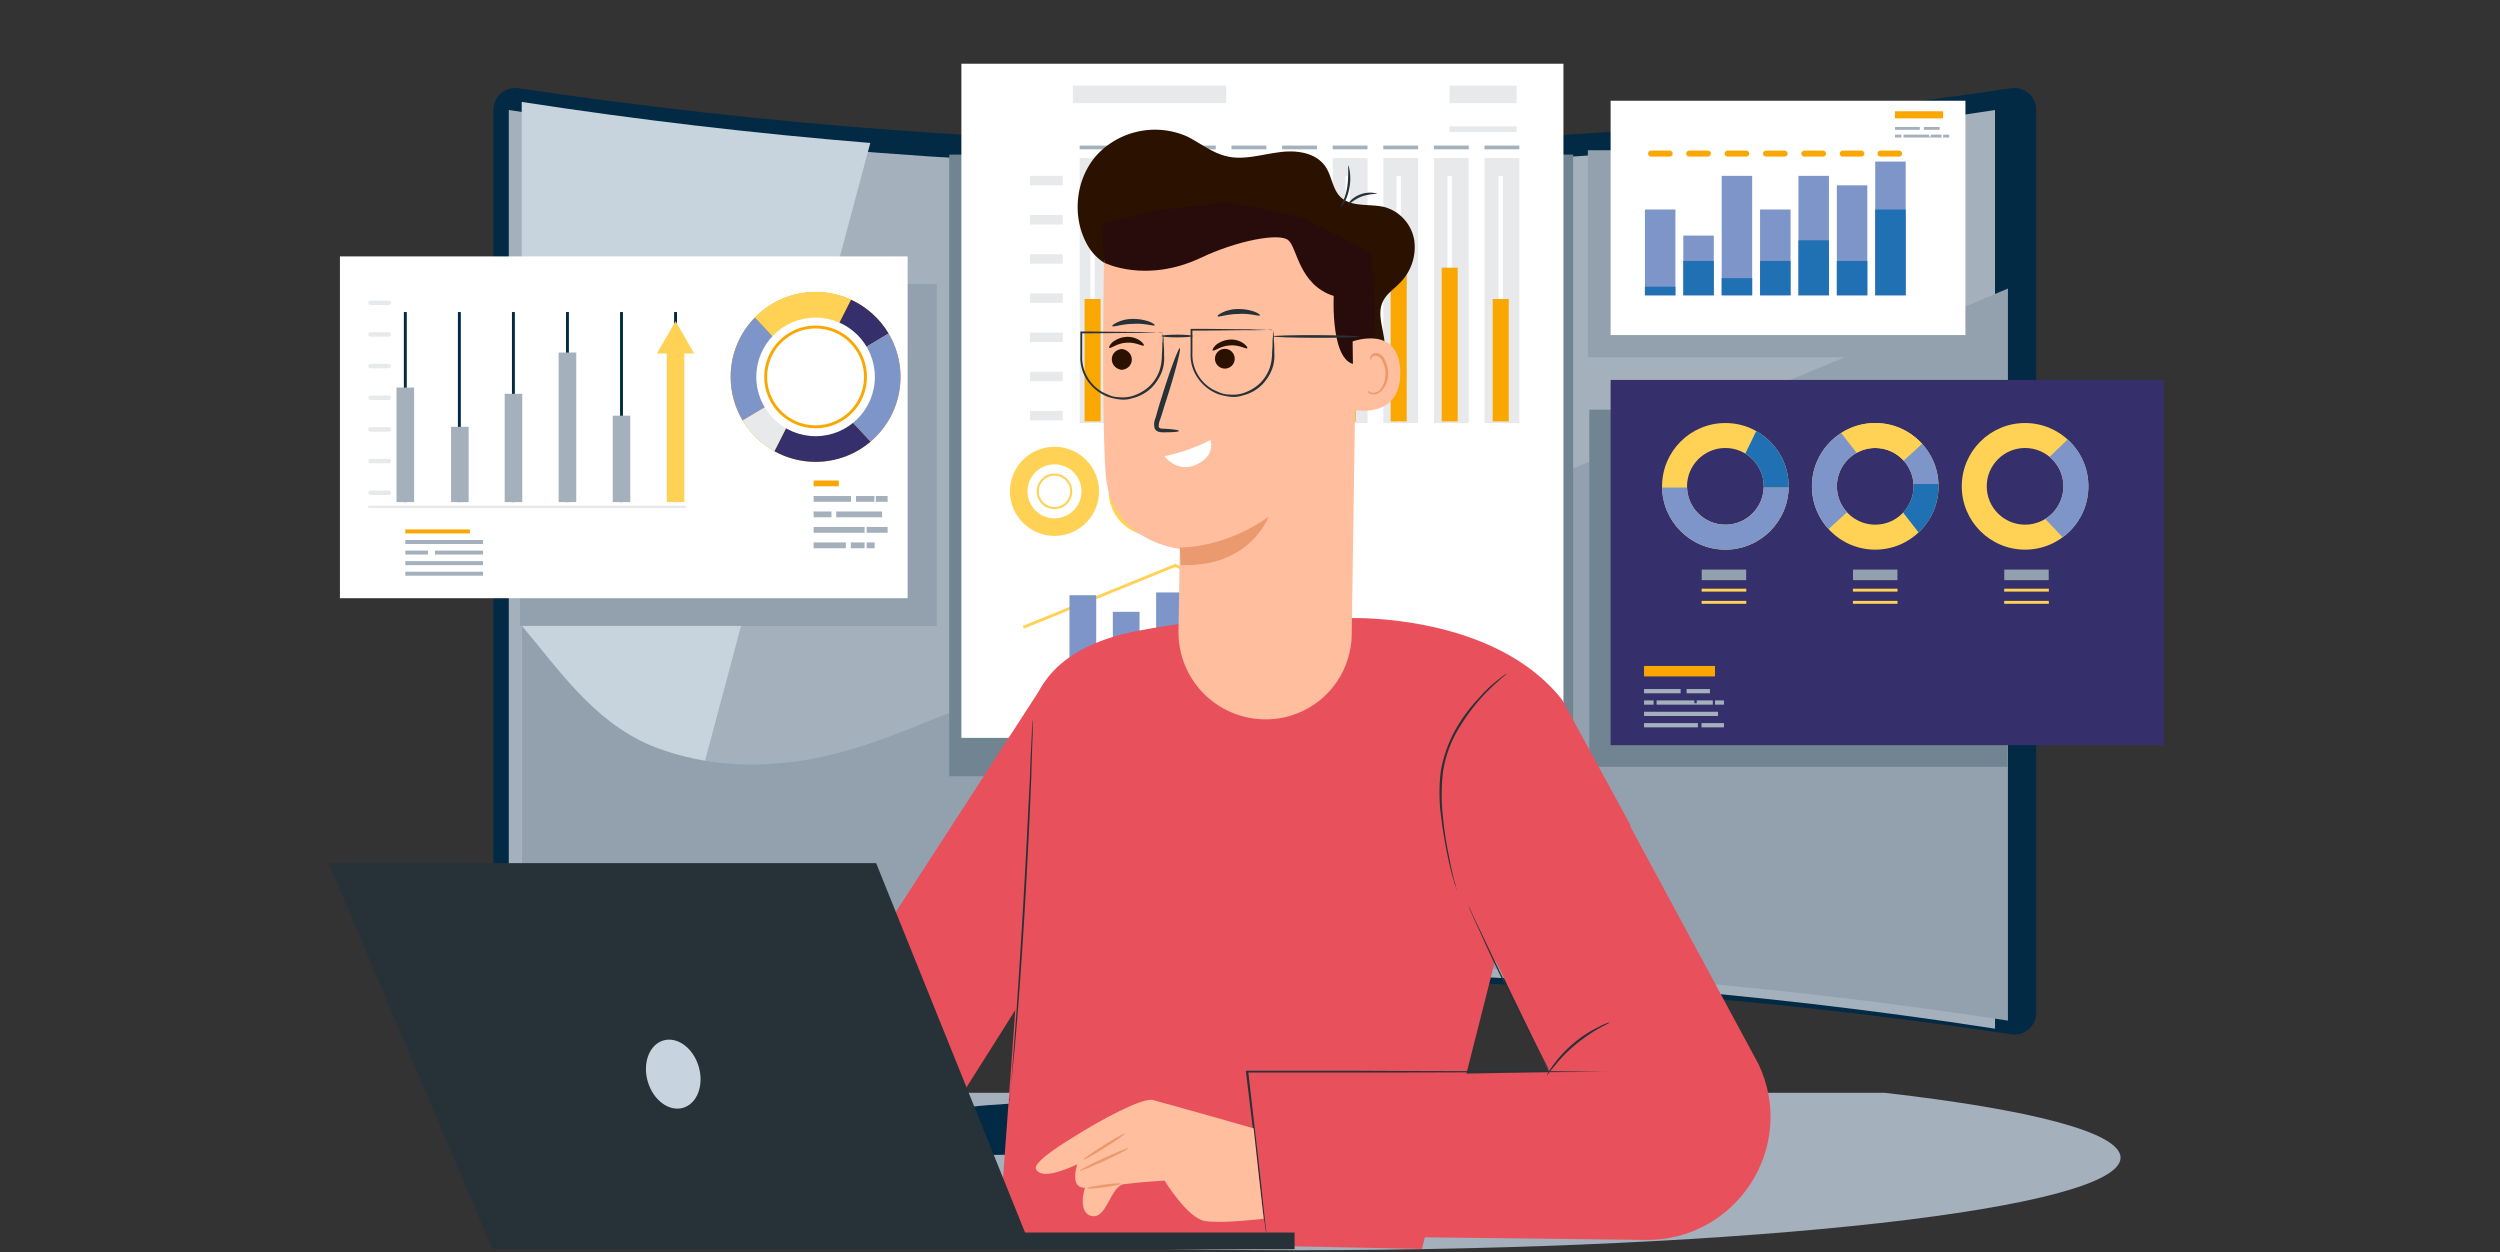 <?xml version="1.0" encoding="UTF-8" standalone="no"?>
<svg
   width="768.381"
   height="384.939"
   viewBox="0 0 768.381 384.939"
   version="1.1"
   id="svg1"
   sodipodi:docname="illustration_1 - Copy (2)_b.svg"
   inkscape:version="1.4 (86a8ad7, 2024-10-11)"
   xmlns:inkscape="http://www.inkscape.org/namespaces/inkscape"
   xmlns:sodipodi="http://sodipodi.sourceforge.net/DTD/sodipodi-0.dtd"
   xmlns="http://www.w3.org/2000/svg"
   xmlns:svg="http://www.w3.org/2000/svg">
  <rect x="0" y="0" width="768.381" height="384.939" fill="#333333" stroke="none"/>
  <defs
     id="defs1" />
  <sodipodi:namedview
     id="namedview1"
     pagecolor="#ffffff"
     bordercolor="#000000"
     borderopacity="0.25"
     inkscape:showpageshadow="2"
     inkscape:pageopacity="0.0"
     inkscape:pagecheckerboard="0"
     inkscape:deskcolor="#d1d1d1"
     inkscape:zoom="1"
     inkscape:cx="372.5"
     inkscape:cy="191.5"
     inkscape:window-width="1920"
     inkscape:window-height="1017"
     inkscape:window-x="-8"
     inkscape:window-y="-8"
     inkscape:window-maximized="1"
     inkscape:current-layer="svg1"
     showguides="true">
    <sodipodi:guide
       position="-82,383.939"
       orientation="0,-1"
       id="guide1"
       inkscape:locked="false" />
    <sodipodi:guide
       position="792,0.939"
       orientation="0,-1"
       id="guide2"
       inkscape:locked="false" />
    <sodipodi:guide
       position="-1,235.939"
       orientation="1,0"
       id="guide3"
       inkscape:locked="false" />
    <sodipodi:guide
       position="770,203.939"
       orientation="1,0"
       id="guide4"
       inkscape:locked="false" />
  </sodipodi:namedview>
  <g
     id="g4"
     transform="matrix(0.896,0,0,0.896,48.75,-30)">
    <g
       id="g3">
      <path
         style="fill:#a4b0bc"
         d="M 591.993,408.333 H 189.62 c -50.095,5.729 -81.013,13.586 -81.013,22.257 0,17.531 126.345,31.743 282.199,31.743 155.854,0 282.199,-14.212 282.199,-31.743 10e-4,-8.671 -30.917,-16.528 -81.012,-22.257 z"
         id="path2" />
    </g>
  </g>
  <g
     id="g6"
     transform="matrix(0.896,0,0,0.896,48.75,-30)"
     style="display:none">
    <g
       id="g5">
      <path
         style="fill:#c7d3dd"
         d="m 680.523,409 c 2.399,-7.643 -0.027,-17.133 -4.004,-24.563 -5.248,-9.805 -12.807,-18.904 -14.062,-29.98 -2.385,-21.043 18.744,-38.84 17.868,-60.001 -1.045,-25.228 -32.318,-41.464 -32.432,-66.713 -0.107,-23.647 27.686,-41.89 23.813,-65.21 -3.469,-20.894 -28.711,-28.488 -44.01,-42.965 C 612.665,105.345 609.949,80.792 594.079,67.465 581.515,56.915 567.567,49.254 550.788,48.823 539.759,48.539 530.544,51.928 520.105,54.58 493.216,61.411 465.711,42.689 440.06,37.361 420.102,33.215 398.622,33.52 378.751,38.132 364.389,41.465 350.528,46.578 336.284,50.34 321.802,54.162 310.097,54.187 295.5,51 261.401,43.555 209,65 185,85.5 c -26.607,22.727 -27.796,52.055 -40.359,84.959 -12.159,31.844 -15.274,66.835 -29.23,97.917 -7.695,17.136 -18.543,32.736 -25.509,50.188 C 78.473,347.2 78.343,380.252 89.478,409 Z"
         id="path4" />
    </g>
  </g>
  <g
     id="g403"
     transform="matrix(0.896,0,0,0.896,48.75,-30)">
    <g
       id="g31">
      <g
         id="g8">
        <g
           id="g7">
          <path
             style="fill:#022a44"
             d="m 523.776,439.509 c 3.102,0.002 5.313,-3.13 4.145,-6.004 -3.371,-8.294 -12.893,-13.983 -21.948,-16.7 -15.941,-4.783 -32.86,-4.701 -49.486,-5.447 -16.626,-0.747 -33.75,-2.518 -48.355,-10.498 -4.75,-2.595 -9.172,-6.003 -12.937,-9.983 V 290.829 H 370.95 v 100.048 c -3.765,3.98 -8.187,7.388 -12.937,9.983 -14.605,7.98 -31.729,9.751 -48.355,10.498 -16.626,0.746 -33.545,0.665 -49.486,5.447 -9.055,2.717 -18.577,8.406 -21.948,16.7 -1.168,2.874 1.043,6.006 4.145,6.004 2.193,-0.002 4.386,-0.003 6.579,-0.005 l -0.351,-0.059 c 0.272,-2.692 2.407,-4.906 4.863,-6.044 2.455,-1.137 5.213,-2.993 7.909,-3.231 13.258,-1.172 230.15,-1.172 243.408,0 2.696,0.238 5.453,2.094 7.909,3.231 2.455,1.137 4.591,3.351 4.863,6.044 l -0.351,0.059 z"
             id="path6" />
        </g>
      </g>
      <g
         id="g10">
        <g
           id="g9">
          <path
             style="fill:#352f6c"
             d="m 384.007,400.352 h -0.14 c -3.827,0 -6.93,-3.103 -6.93,-6.93 v -29.14 c 0,-3.827 3.103,-6.93 6.93,-6.93 h 0.14 c 3.827,0 6.93,3.103 6.93,6.93 v 29.14 c 10e-4,3.827 -3.102,6.93 -6.93,6.93 z"
             id="path8" />
        </g>
      </g>
      <g
         id="g13">
        <g
           id="g12">
          <g
             id="g11">
            <path
               style="fill:#022a44"
               d="m 635.484,388.275 c -170.149,-25.397 -341.897,-25.395 -512.046,0 -4.528,0.676 -8.6,-2.815 -8.6,-7.393 V 71.142 c 0,-4.578 4.073,-8.069 8.6,-7.393 170.148,25.396 341.897,25.397 512.046,0 4.528,-0.676 8.6,2.815 8.6,7.393 v 309.74 c 0.001,4.578 -4.072,8.068 -8.6,7.393 z"
               id="path10" />
          </g>
        </g>
      </g>
      <g
         id="g16">
        <g
           id="g15">
          <g
             id="g14">
            <path
               style="fill:#a4b0bc"
               d="m 629.938,386.352 c -169.372,-26.142 -340.447,-26.139 -509.819,0 0,-105.043 0,-210.085 0,-315.128 169.372,26.141 340.447,26.142 509.819,0 0,105.042 0,210.085 0,315.128 z"
               id="path13" />
          </g>
        </g>
      </g>
      <g
         id="g18">
        <g
           id="g17">
          <rect
             x="490.271"
             y="85.019"
             style="fill:#92a1ad"
             width="120.5"
             height="71"
             id="rect16" />
        </g>
      </g>
      <g
         id="g21">
        <g
           id="g20">
          <g
             id="g19">
            <path
               style="fill:#c7d3dd"
               d="m 124.552,68.448 c 0,105.043 0,210.085 0,315.128 13.509,-2.085 27.03,-3.985 40.56,-5.737 L 244.127,82.521 C 204.204,79.266 164.331,74.587 124.552,68.448 Z"
               id="path18" />
          </g>
        </g>
      </g>
      <g
         id="g24">
        <g
           id="g23">
          <g
             id="g22">
            <path
               style="fill:#92a1ad"
               d="m 210.32,295.483 c -13.961,1.074 -28.996,-1.074 -41.883,-6.444 -19.484,-8.471 -30.951,-25.629 -43.886,-40.932 0,45.156 0,90.312 0,135.469 169.372,-26.139 340.447,-26.142 509.819,0 0,-83.709 0,-167.419 0,-251.128 -122.545,52.321 -244.535,99.822 -369.281,148 -18.256,7.517 -35.438,13.961 -54.769,15.035 z"
               id="path21" />
          </g>
        </g>
      </g>
      <g
         id="g26">
        <g
           id="g25">
          <rect
             x="271.206"
             y="86.519"
             style="fill:#708491"
             width="214.023"
             height="213.24"
             id="rect24" />
        </g>
      </g>
      <g
         id="g28">
        <g
           id="g27">
          <rect
             x="123.983"
             y="130.937"
             style="fill:#92a1ad"
             width="142.949"
             height="117.246"
             id="rect26" />
        </g>
      </g>
      <g
         id="g30">
        <g
           id="g29">
          <rect
             x="490.771"
             y="174.018"
             style="fill:#708491"
             width="143.5"
             height="122.5"
             id="rect28" />
        </g>
      </g>
    </g>
    <g
       id="g402">
      <g
         id="g99">
        <g
           id="g33">
          <g
             id="g32">
            <rect
               x="498.079"
               y="163.808"
               style="fill:#352f6c"
               width="189.725"
               height="125.29"
               id="rect31" />
          </g>
        </g>
        <g
           id="g98">
          <g
             id="g56">
            <g
               id="g40">
              <g
                 id="g35">
                <g
                   id="g34">
                  <path
                     style="fill:#ffd255"
                     d="m 537.441,178.593 c -11.994,0 -21.717,9.723 -21.717,21.717 0,11.994 9.723,21.717 21.717,21.717 11.994,0 21.717,-9.723 21.717,-21.717 0,-11.994 -9.723,-21.717 -21.717,-21.717 z m 0,34.866 c -7.262,0 -13.15,-5.887 -13.15,-13.15 0,-7.262 5.887,-13.15 13.15,-13.15 7.262,0 13.15,5.887 13.15,13.15 0,7.263 -5.888,13.15 -13.15,13.15 z"
                     id="path33" />
                </g>
              </g>
              <g
                 id="g37">
                <g
                   id="g36">
                  <path
                     style="fill:#7d95c9"
                     d="m 537.441,213.459 c -7.129,0 -12.928,-5.674 -13.14,-12.751 h -8.567 c 0.213,11.809 9.846,21.318 21.707,21.318 11.86,0 21.493,-9.509 21.707,-21.318 h -8.567 c -0.211,7.077 -6.011,12.751 -13.14,12.751 z"
                     id="path35" />
                </g>
              </g>
              <g
                 id="g39">
                <g
                   id="g38">
                  <path
                     style="fill:#2070b4"
                     d="m 548.031,181.35 -3.749,7.727 c 3.783,2.309 6.309,6.475 6.309,11.232 0,0.134 -0.006,0.266 -0.01,0.398 h 8.567 c 0.002,-0.133 0.01,-0.265 0.01,-0.398 0,-8.147 -4.49,-15.243 -11.127,-18.959 z"
                     id="path37" />
                </g>
              </g>
            </g>
            <g
               id="g51">
              <g
                 id="g42">
                <g
                   id="g41">
                  <path
                     style="fill:#ffd255"
                     d="m 588.844,178.593 c -11.994,0 -21.717,9.723 -21.717,21.717 0,11.994 9.723,21.717 21.717,21.717 11.994,0 21.717,-9.723 21.717,-21.717 0,-11.994 -9.723,-21.717 -21.717,-21.717 z m 0,34.866 c -7.262,0 -13.15,-5.887 -13.15,-13.15 0,-7.262 5.887,-13.15 13.15,-13.15 7.262,0 13.15,5.887 13.15,13.15 0,7.263 -5.887,13.15 -13.15,13.15 z"
                     id="path40" />
                </g>
              </g>
              <g
                 id="g44">
                <g
                   id="g43">
                  <path
                     style="fill:#ffd255"
                     d="m 588.844,187.16 c 3.868,0 7.34,1.675 9.746,4.334 l 6.331,-5.772 c -3.971,-4.377 -9.7,-7.129 -16.076,-7.129 -4.304,0 -8.312,1.256 -11.685,3.416 l 5.304,6.815 c 1.89,-1.054 4.062,-1.664 6.38,-1.664 z"
                     id="path42" />
                </g>
              </g>
              <g
                 id="g46">
                <g
                   id="g45">
                  <path
                     style="fill:#7d95c9"
                     d="m 610.541,199.512 c -0.192,-5.303 -2.288,-10.118 -5.62,-13.791 l -6.331,5.772 c 1.944,2.149 3.193,4.939 3.378,8.019 z"
                     id="path44" />
                </g>
              </g>
              <g
                 id="g48">
                <g
                   id="g47">
                  <path
                     style="fill:#7d95c9"
                     d="m 582.463,188.823 -5.304,-6.815 c -5.819,3.725 -9.745,10.146 -10.011,17.504 -0.01,0.265 -0.02,0.53 -0.02,0.797 0,5.655 2.163,10.805 5.706,14.669 l 6.331,-5.772 c -2.153,-2.341 -3.469,-5.465 -3.469,-8.897 0,-0.268 0.01,-0.533 0.026,-0.797 0.275,-4.606 2.927,-8.564 6.741,-10.689 z"
                     id="path46" />
                </g>
              </g>
              <g
                 id="g50">
                <g
                   id="g49">
                  <path
                     style="fill:#2070b4"
                     d="m 610.561,200.309 c 0,-0.267 -0.011,-0.532 -0.02,-0.797 h -8.573 c 0.016,0.264 0.026,0.529 0.026,0.797 0,3.488 -1.361,6.657 -3.578,9.011 l 5.299,6.808 c 4.212,-3.961 6.846,-9.58 6.846,-15.819 z"
                     id="path48" />
                </g>
              </g>
            </g>
            <g
               id="g53">
              <g
                 id="g52">
                <path
                   style="fill:#ffd255"
                   d="m 640.247,178.593 c -11.994,0 -21.717,9.723 -21.717,21.717 0,11.994 9.723,21.717 21.717,21.717 11.994,0 21.717,-9.723 21.717,-21.717 0,-11.994 -9.723,-21.717 -21.717,-21.717 z m 0,34.866 c -7.262,0 -13.15,-5.887 -13.15,-13.15 0,-7.262 5.887,-13.15 13.15,-13.15 7.262,0 13.15,5.887 13.15,13.15 0,7.263 -5.887,13.15 -13.15,13.15 z"
                   id="path51" />
              </g>
            </g>
            <g
               id="g55">
              <g
                 id="g54">
                <path
                   style="fill:#7d95c9"
                   d="m 653.397,200.309 c 0,4.726 -2.495,8.869 -6.238,11.186 l 5.973,6.294 c 5.357,-3.955 8.833,-10.311 8.833,-17.48 0,-6.379 -2.751,-12.116 -7.131,-16.089 l -6.183,5.976 c 2.899,2.412 4.746,6.047 4.746,10.113 z"
                   id="path53" />
              </g>
            </g>
          </g>
          <g
             id="g75">
            <g
               id="g58">
              <g
                 id="g57">
                <rect
                   x="509.545"
                   y="261.926"
                   style="fill:#faa701"
                   width="24.341"
                   height="3.586"
                   id="rect56" />
              </g>
            </g>
            <g
               id="g60">
              <g
                 id="g59">
                <rect
                   x="509.545"
                   y="269.847"
                   style="fill:#a4b0bc"
                   width="12.546"
                   height="1.46"
                   id="rect58" />
              </g>
            </g>
            <g
               id="g62">
              <g
                 id="g61">
                <rect
                   x="524.137"
                   y="269.847"
                   style="fill:#a4b0bc"
                   width="8.011"
                   height="1.46"
                   id="rect60" />
              </g>
            </g>
            <g
               id="g64">
              <g
                 id="g63">
                <polygon
                   style="fill:#a4b0bc"
                   points="513.841,275.199 533.137,275.199 533.137,273.739 527.614,273.739 527.614,274.712 526.796,274.712 526.796,273.739 513.841,273.739 "
                   id="polygon62" />
              </g>
            </g>
            <g
               id="g66">
              <g
                 id="g65">
                <rect
                   x="509.545"
                   y="273.739"
                   style="fill:#a4b0bc"
                   width="3.273"
                   height="1.46"
                   id="rect64" />
              </g>
            </g>
            <g
               id="g68">
              <g
                 id="g67">
                <rect
                   x="533.887"
                   y="273.739"
                   style="fill:#a4b0bc"
                   width="3.068"
                   height="1.46"
                   id="rect66" />
              </g>
            </g>
            <g
               id="g70">
              <g
                 id="g69">
                <rect
                   x="509.545"
                   y="277.632"
                   style="fill:#a4b0bc"
                   width="25.368"
                   height="1.46"
                   id="rect68" />
              </g>
            </g>
            <g
               id="g72">
              <g
                 id="g71">
                <rect
                   x="509.545"
                   y="281.524"
                   style="fill:#a4b0bc"
                   width="18.478"
                   height="1.46"
                   id="rect70" />
              </g>
            </g>
            <g
               id="g74">
              <g
                 id="g73">
                <rect
                   x="529.25"
                   y="281.524"
                   style="fill:#a4b0bc"
                   width="7.705"
                   height="1.46"
                   id="rect72" />
              </g>
            </g>
          </g>
          <g
             id="g97">
            <g
               id="g82">
              <g
                 id="g77">
                <g
                   id="g76">
                  <rect
                     x="529.333"
                     y="228.866"
                     style="fill:#92a1ad"
                     width="15.244"
                     height="3.62"
                     id="rect75" />
                </g>
              </g>
              <g
                 id="g79">
                <g
                   id="g78">
                  <rect
                     x="529.3"
                     y="235.422"
                     style="fill:#ffd255"
                     width="15.31"
                     height="1"
                     id="rect77" />
                </g>
              </g>
              <g
                 id="g81">
                <g
                   id="g80">
                  <rect
                     x="529.3"
                     y="239.599"
                     style="fill:#ffd255"
                     width="15.31"
                     height="1"
                     id="rect79" />
                </g>
              </g>
            </g>
            <g
               id="g89">
              <g
                 id="g84">
                <g
                   id="g83">
                  <rect
                     x="581.222"
                     y="228.866"
                     style="fill:#92a1ad"
                     width="15.244"
                     height="3.62"
                     id="rect82" />
                </g>
              </g>
              <g
                 id="g86">
                <g
                   id="g85">
                  <rect
                     x="581.189"
                     y="235.422"
                     style="fill:#ffd255"
                     width="15.31"
                     height="1"
                     id="rect84" />
                </g>
              </g>
              <g
                 id="g88">
                <g
                   id="g87">
                  <rect
                     x="581.189"
                     y="239.599"
                     style="fill:#ffd255"
                     width="15.31"
                     height="1"
                     id="rect86" />
                </g>
              </g>
            </g>
            <g
               id="g96">
              <g
                 id="g91">
                <g
                   id="g90">
                  <rect
                     x="633.112"
                     y="228.866"
                     style="fill:#92a1ad"
                     width="15.244"
                     height="3.62"
                     id="rect89" />
                </g>
              </g>
              <g
                 id="g93">
                <g
                   id="g92">
                  <rect
                     x="633.078"
                     y="235.422"
                     style="fill:#ffd255"
                     width="15.311"
                     height="1"
                     id="rect91" />
                </g>
              </g>
              <g
                 id="g95">
                <g
                   id="g94">
                  <rect
                     x="633.078"
                     y="239.599"
                     style="fill:#ffd255"
                     width="15.311"
                     height="1"
                     id="rect93" />
                </g>
              </g>
            </g>
          </g>
        </g>
      </g>
      <g
         id="g233">
        <g
           id="g101">
          <g
             id="g100">
            <rect
               x="275.372"
               y="55.343"
               style="fill:#ffffff"
               width="206.523"
               height="231.249"
               id="rect99" />
          </g>
        </g>
        <g
           id="g232">
          <g
             id="g108">
            <g
               id="g103">
              <g
                 id="g102">
                <rect
                   x="313.62"
                   y="62.86"
                   style="fill:#e8e9eb"
                   width="52.597"
                   height="6.004"
                   id="rect101" />
              </g>
            </g>
            <g
               id="g105">
              <g
                 id="g104">
                <rect
                   x="442.795"
                   y="62.86"
                   style="fill:#e8e9eb"
                   width="23.066"
                   height="6.004"
                   id="rect103" />
              </g>
            </g>
            <g
               id="g107">
              <g
                 id="g106">
                <rect
                   x="442.795"
                   y="76.821"
                   style="fill:#e8e9eb"
                   width="23.066"
                   height="1.977"
                   id="rect105" />
              </g>
            </g>
          </g>
          <g
             id="g119">
            <g
               id="g113">
              <g
                 id="g110">
                <g
                   id="g109">
                  <path
                     style="fill:#ffd255"
                     d="m 307.315,186.74 c -8.443,0 -15.287,6.844 -15.287,15.287 0,8.443 6.844,15.287 15.287,15.287 8.443,0 15.287,-6.844 15.287,-15.287 0,-8.443 -6.844,-15.287 -15.287,-15.287 z m 0,24.543 c -5.112,0 -9.256,-4.144 -9.256,-9.256 0,-5.112 4.144,-9.256 9.256,-9.256 5.112,0 9.256,4.144 9.256,9.256 0,5.112 -4.144,9.256 -9.256,9.256 z"
                     id="path108" />
                </g>
              </g>
              <g
                 id="g112">
                <g
                   id="g111">
                  <path
                     style="fill:#ffd255"
                     d="m 307.315,195.922 c -3.372,0 -6.105,2.733 -6.105,6.105 0,3.372 2.733,6.105 6.105,6.105 3.372,0 6.105,-2.733 6.105,-6.105 0,-3.371 -2.734,-6.105 -6.105,-6.105 z m 0,11.484 c -2.971,0 -5.379,-2.408 -5.379,-5.38 0,-2.971 2.409,-5.379 5.379,-5.379 2.971,0 5.379,2.409 5.379,5.379 0,2.972 -2.408,5.38 -5.379,5.38 z"
                     id="path110" />
                </g>
              </g>
            </g>
            <g
               id="g118">
              <g
                 id="g115">
                <g
                   id="g114">
                  <path
                     style="fill:#ffd255"
                     d="m 341.207,186.74 c -8.443,0 -15.287,6.844 -15.287,15.287 0,8.443 6.844,15.287 15.287,15.287 8.443,0 15.287,-6.844 15.287,-15.287 0,-8.443 -6.845,-15.287 -15.287,-15.287 z m 0,24.543 c -5.112,0 -9.256,-4.144 -9.256,-9.256 0,-5.112 4.144,-9.256 9.256,-9.256 5.112,0 9.256,4.144 9.256,9.256 0,5.112 -4.144,9.256 -9.256,9.256 z"
                     id="path113" />
                </g>
              </g>
              <g
                 id="g117">
                <g
                   id="g116">
                  <path
                     style="fill:#ffd255"
                     d="m 341.207,195.922 c -3.372,0 -6.105,2.733 -6.105,6.105 0,3.372 2.733,6.105 6.105,6.105 3.372,0 6.105,-2.733 6.105,-6.105 -0.001,-3.371 -2.734,-6.105 -6.105,-6.105 z m 0,11.484 c -2.971,0 -5.379,-2.408 -5.379,-5.38 0,-2.971 2.409,-5.379 5.379,-5.379 2.971,0 5.379,2.409 5.379,5.379 0,2.972 -2.408,5.38 -5.379,5.38 z"
                     id="path115" />
                </g>
              </g>
            </g>
          </g>
          <g
             id="g135">
            <g
               id="g121">
              <g
                 id="g120">
                <polygon
                   style="fill:#ffd255"
                   points="383.48,217.632 393.679,202.988 394.499,203.56 383.756,218.986 374.36,213.08 360.436,233.162 348.708,227.98 296.82,249.11 296.443,248.184 348.724,226.894 360.085,231.914 374.083,211.725 "
                   id="polygon119" />
              </g>
            </g>
            <g
               id="g134">
              <g
                 id="g123">
                <g
                   id="g122">
                  <rect
                     x="312.45"
                     y="237.659"
                     style="fill:#7d95c9"
                     width="9.172"
                     height="36.688"
                     id="rect121" />
                </g>
              </g>
              <g
                 id="g125">
                <g
                   id="g124">
                  <rect
                     x="327.315"
                     y="243.352"
                     style="fill:#7d95c9"
                     width="9.172"
                     height="30.995"
                     id="rect123" />
                </g>
              </g>
              <g
                 id="g127">
                <g
                   id="g126">
                  <rect
                     x="342.18"
                     y="236.71"
                     style="fill:#7d95c9"
                     width="9.172"
                     height="37.637"
                     id="rect125" />
                </g>
              </g>
              <g
                 id="g129">
                <g
                   id="g128">
                  <rect
                     x="357.045"
                     y="247.147"
                     style="fill:#7d95c9"
                     width="9.172"
                     height="27.2"
                     id="rect127" />
                </g>
              </g>
              <g
                 id="g131">
                <g
                   id="g130">
                  <rect
                     x="371.91"
                     y="221.529"
                     style="fill:#7d95c9"
                     width="9.172"
                     height="52.818"
                     id="rect129" />
                </g>
              </g>
              <g
                 id="g133">
                <g
                   id="g132">
                  <rect
                     x="386.775"
                     y="216.468"
                     style="fill:#7d95c9"
                     width="9.172"
                     height="57.878"
                     id="rect131" />
                </g>
              </g>
            </g>
          </g>
          <g
             id="g231">
            <g
               id="g196">
              <g
                 id="g154">
                <g
                   id="g137">
                  <g
                     id="g136">
                    <rect
                       x="315.954"
                       y="87.721"
                       style="fill:#e8e9eb"
                       width="11.949"
                       height="90.872"
                       id="rect135" />
                  </g>
                </g>
                <g
                   id="g139">
                  <g
                     id="g138">
                    <rect
                       x="333.312"
                       y="87.721"
                       style="fill:#e8e9eb"
                       width="11.949"
                       height="90.872"
                       id="rect137" />
                  </g>
                </g>
                <g
                   id="g141">
                  <g
                     id="g140">
                    <rect
                       x="350.671"
                       y="87.721"
                       style="fill:#e8e9eb"
                       width="11.949"
                       height="90.872"
                       id="rect139" />
                  </g>
                </g>
                <g
                   id="g143">
                  <g
                     id="g142">
                    <rect
                       x="368.029"
                       y="87.721"
                       style="fill:#e8e9eb"
                       width="11.949"
                       height="90.872"
                       id="rect141" />
                  </g>
                </g>
                <g
                   id="g145">
                  <g
                     id="g144">
                    <rect
                       x="385.387"
                       y="87.721"
                       style="fill:#e8e9eb"
                       width="11.949"
                       height="90.872"
                       id="rect143" />
                  </g>
                </g>
                <g
                   id="g147">
                  <g
                     id="g146">
                    <rect
                       x="402.745"
                       y="87.721"
                       style="fill:#e8e9eb"
                       width="11.949"
                       height="90.872"
                       id="rect145" />
                  </g>
                </g>
                <g
                   id="g149">
                  <g
                     id="g148">
                    <rect
                       x="420.103"
                       y="87.721"
                       style="fill:#e8e9eb"
                       width="11.949"
                       height="90.872"
                       id="rect147" />
                  </g>
                </g>
                <g
                   id="g151">
                  <g
                     id="g150">
                    <rect
                       x="437.461"
                       y="87.721"
                       style="fill:#e8e9eb"
                       width="11.949"
                       height="90.872"
                       id="rect149" />
                  </g>
                </g>
                <g
                   id="g153">
                  <g
                     id="g152">
                    <rect
                       x="454.819"
                       y="87.721"
                       style="fill:#e8e9eb"
                       width="11.949"
                       height="90.872"
                       id="rect151" />
                  </g>
                </g>
              </g>
              <g
                 id="g195">
                <g
                   id="g156">
                  <g
                     id="g155">
                    <rect
                       x="319.635"
                       y="93.803"
                       style="fill:#ffffff"
                       width="1.5"
                       height="84.243"
                       id="rect154" />
                  </g>
                </g>
                <g
                   id="g158">
                  <g
                     id="g157">
                    <rect
                       x="337.134"
                       y="93.803"
                       style="fill:#ffffff"
                       width="1.5"
                       height="84.243"
                       id="rect156" />
                  </g>
                </g>
                <g
                   id="g160">
                  <g
                     id="g159">
                    <rect
                       x="354.632"
                       y="93.803"
                       style="fill:#ffffff"
                       width="1.5"
                       height="84.243"
                       id="rect158" />
                  </g>
                </g>
                <g
                   id="g162">
                  <g
                     id="g161">
                    <rect
                       x="372.131"
                       y="93.803"
                       style="fill:#ffffff"
                       width="1.5"
                       height="84.243"
                       id="rect160" />
                  </g>
                </g>
                <g
                   id="g164">
                  <g
                     id="g163">
                    <rect
                       x="389.63"
                       y="93.803"
                       style="fill:#ffffff"
                       width="1.5"
                       height="84.243"
                       id="rect162" />
                  </g>
                </g>
                <g
                   id="g166">
                  <g
                     id="g165">
                    <rect
                       x="407.128"
                       y="93.803"
                       style="fill:#ffffff"
                       width="1.5"
                       height="84.243"
                       id="rect164" />
                  </g>
                </g>
                <g
                   id="g168">
                  <g
                     id="g167">
                    <rect
                       x="424.627"
                       y="93.803"
                       style="fill:#ffffff"
                       width="1.5"
                       height="84.243"
                       id="rect166" />
                  </g>
                </g>
                <g
                   id="g170">
                  <g
                     id="g169">
                    <rect
                       x="442.125"
                       y="93.803"
                       style="fill:#ffffff"
                       width="1.5"
                       height="84.243"
                       id="rect168" />
                  </g>
                </g>
                <g
                   id="g172">
                  <g
                     id="g171">
                    <rect
                       x="459.624"
                       y="93.803"
                       style="fill:#ffffff"
                       width="1.5"
                       height="84.243"
                       id="rect170" />
                  </g>
                </g>
                <g
                   id="g174">
                  <g
                     id="g173">
                    <rect
                       x="317.636"
                       y="136.05"
                       style="fill:#faa701"
                       width="5.5"
                       height="41.996"
                       id="rect172" />
                  </g>
                </g>
                <g
                   id="g176">
                  <g
                     id="g175">
                    <rect
                       x="335.134"
                       y="136.05"
                       style="fill:#faa701"
                       width="5.499"
                       height="41.996"
                       id="rect174" />
                  </g>
                </g>
                <g
                   id="g178">
                  <g
                     id="g177">
                    <rect
                       x="352.633"
                       y="149.674"
                       style="fill:#faa701"
                       width="5.499"
                       height="28.373"
                       id="rect176" />
                  </g>
                </g>
                <g
                   id="g180">
                  <g
                     id="g179">
                    <rect
                       x="370.131"
                       y="121.301"
                       style="fill:#faa701"
                       width="5.5"
                       height="56.745"
                       id="rect178" />
                  </g>
                </g>
                <g
                   id="g182">
                  <g
                     id="g181">
                    <rect
                       x="370.131"
                       y="121.301"
                       style="fill:#ffd255"
                       width="5.5"
                       height="11.856"
                       id="rect180" />
                  </g>
                </g>
                <g
                   id="g184">
                  <g
                     id="g183">
                    <rect
                       x="387.63"
                       y="112.552"
                       style="fill:#faa701"
                       width="5.499"
                       height="65.494"
                       id="rect182" />
                  </g>
                </g>
                <g
                   id="g186">
                  <g
                     id="g185">
                    <rect
                       x="405.128"
                       y="136.05"
                       style="fill:#faa701"
                       width="5.499"
                       height="41.996"
                       id="rect184" />
                  </g>
                </g>
                <g
                   id="g188">
                  <g
                     id="g187">
                    <rect
                       x="422.627"
                       y="118.801"
                       style="fill:#faa701"
                       width="5.5"
                       height="59.245"
                       id="rect186" />
                  </g>
                </g>
                <g
                   id="g190">
                  <g
                     id="g189">
                    <rect
                       x="422.627"
                       y="118.801"
                       style="fill:#ffd255"
                       width="5.5"
                       height="4.029"
                       id="rect188" />
                  </g>
                </g>
                <g
                   id="g192">
                  <g
                     id="g191">
                    <rect
                       x="440.125"
                       y="125.301"
                       style="fill:#faa701"
                       width="5.499"
                       height="52.746"
                       id="rect190" />
                  </g>
                </g>
                <g
                   id="g194">
                  <g
                     id="g193">
                    <rect
                       x="457.624"
                       y="136.05"
                       style="fill:#faa701"
                       width="5.5"
                       height="41.996"
                       id="rect192" />
                  </g>
                </g>
              </g>
            </g>
            <g
               id="g211">
              <g
                 id="g198">
                <g
                   id="g197">
                  <rect
                     x="298.911"
                     y="174.445"
                     style="fill:#e8e9eb"
                     width="11.24"
                     height="3.255"
                     id="rect196" />
                </g>
              </g>
              <g
                 id="g200">
                <g
                   id="g199">
                  <rect
                     x="298.911"
                     y="161.005"
                     style="fill:#e8e9eb"
                     width="11.24"
                     height="3.255"
                     id="rect198" />
                </g>
              </g>
              <g
                 id="g202">
                <g
                   id="g201">
                  <rect
                     x="298.911"
                     y="147.565"
                     style="fill:#e8e9eb"
                     width="11.24"
                     height="3.255"
                     id="rect200" />
                </g>
              </g>
              <g
                 id="g204">
                <g
                   id="g203">
                  <rect
                     x="298.911"
                     y="134.124"
                     style="fill:#e8e9eb"
                     width="11.24"
                     height="3.255"
                     id="rect202" />
                </g>
              </g>
              <g
                 id="g206">
                <g
                   id="g205">
                  <rect
                     x="298.911"
                     y="120.684"
                     style="fill:#e8e9eb"
                     width="11.24"
                     height="3.255"
                     id="rect204" />
                </g>
              </g>
              <g
                 id="g208">
                <g
                   id="g207">
                  <rect
                     x="298.911"
                     y="107.244"
                     style="fill:#e8e9eb"
                     width="11.24"
                     height="3.255"
                     id="rect206" />
                </g>
              </g>
              <g
                 id="g210">
                <g
                   id="g209">
                  <rect
                     x="298.911"
                     y="93.803"
                     style="fill:#e8e9eb"
                     width="11.24"
                     height="3.255"
                     id="rect208" />
                </g>
              </g>
            </g>
            <g
               id="g230">
              <g
                 id="g213">
                <g
                   id="g212">
                  <rect
                     x="315.954"
                     y="83.422"
                     style="fill:#a4b0bc"
                     width="11.949"
                     height="1.279"
                     id="rect211" />
                </g>
              </g>
              <g
                 id="g215">
                <g
                   id="g214">
                  <rect
                     x="333.312"
                     y="83.422"
                     style="fill:#a4b0bc"
                     width="11.949"
                     height="1.279"
                     id="rect213" />
                </g>
              </g>
              <g
                 id="g217">
                <g
                   id="g216">
                  <rect
                     x="350.671"
                     y="83.422"
                     style="fill:#a4b0bc"
                     width="11.949"
                     height="1.279"
                     id="rect215" />
                </g>
              </g>
              <g
                 id="g219">
                <g
                   id="g218">
                  <rect
                     x="368.029"
                     y="83.422"
                     style="fill:#a4b0bc"
                     width="11.949"
                     height="1.279"
                     id="rect217" />
                </g>
              </g>
              <g
                 id="g221">
                <g
                   id="g220">
                  <rect
                     x="385.387"
                     y="83.422"
                     style="fill:#a4b0bc"
                     width="11.949"
                     height="1.279"
                     id="rect219" />
                </g>
              </g>
              <g
                 id="g223">
                <g
                   id="g222">
                  <rect
                     x="402.745"
                     y="83.422"
                     style="fill:#a4b0bc"
                     width="11.949"
                     height="1.279"
                     id="rect221" />
                </g>
              </g>
              <g
                 id="g225">
                <g
                   id="g224">
                  <rect
                     x="420.103"
                     y="83.422"
                     style="fill:#a4b0bc"
                     width="11.949"
                     height="1.279"
                     id="rect223" />
                </g>
              </g>
              <g
                 id="g227">
                <g
                   id="g226">
                  <rect
                     x="437.461"
                     y="83.422"
                     style="fill:#a4b0bc"
                     width="11.949"
                     height="1.279"
                     id="rect225" />
                </g>
              </g>
              <g
                 id="g229">
                <g
                   id="g228">
                  <rect
                     x="454.819"
                     y="83.422"
                     style="fill:#a4b0bc"
                     width="11.949"
                     height="1.279"
                     id="rect227" />
                </g>
              </g>
            </g>
          </g>
        </g>
      </g>
      <g
         id="g338">
        <g
           id="g235">
          <g
             id="g234">
            <rect
               x="62.196"
               y="121.437"
               style="fill:#ffffff"
               width="194.736"
               height="117.246"
               id="rect233" />
          </g>
        </g>
        <g
           id="g337">
          <g
             id="g256">
            <g
               id="g237">
              <g
                 id="g236">
                <circle
                   style="fill:#faa701"
                   cx="225.358"
                   cy="162.77"
                   r="29.133"
                   id="circle235" />
              </g>
            </g>
            <g
               id="g239">
              <g
                 id="g238">
                <path
                   style="fill:#ffd255"
                   d="m 225.248,133.637 c -8.119,0.031 -15.447,3.383 -20.71,8.761 l 19.381,20.799 13.621,-26.894 c -3.739,-1.726 -7.903,-2.683 -12.292,-2.666 z"
                   id="path237" />
              </g>
            </g>
            <g
               id="g241">
              <g
                 id="g240">
                <path
                   style="fill:#352f6c"
                   d="m 250.391,147.87 c -3.007,-5.04 -7.491,-9.095 -12.852,-11.568 l -13.621,26.894 0.281,0.301 z"
                   id="path239" />
              </g>
            </g>
            <g
               id="g243">
              <g
                 id="g242">
                <path
                   style="fill:#7d95c9"
                   d="m 204.538,142.398 c -5.166,5.279 -8.343,12.511 -8.313,20.482 0.02,5.429 1.529,10.502 4.131,14.844 l 23.222,-13.855 0.34,-0.672 z"
                   id="path241" />
              </g>
            </g>
            <g
               id="g245">
              <g
                 id="g244">
                <polygon
                   style="fill:#faa701"
                   points="224.199,163.497 223.918,163.196 223.578,163.868 "
                   id="polygon243" />
              </g>
            </g>
            <g
               id="g247">
              <g
                 id="g246">
                <path
                   style="fill:#352f6c"
                   d="m 244.211,184.973 -20.011,-21.476 -0.621,0.37 -12.347,24.38 c 4.215,2.344 9.07,3.674 14.236,3.655 7.152,-0.027 13.688,-2.633 18.743,-6.929 z"
                   id="path245" />
              </g>
            </g>
            <g
               id="g249">
              <g
                 id="g248">
                <path
                   style="fill:#e8e9eb"
                   d="m 200.356,177.723 c 2.633,4.394 6.393,8.032 10.875,10.524 l 12.347,-24.38 z"
                   id="path247" />
              </g>
            </g>
            <g
               id="g251">
              <g
                 id="g250">
                <path
                   style="fill:#7d95c9"
                   d="m 250.391,147.87 -26.191,15.627 20.011,21.476 c 6.315,-5.368 10.313,-13.376 10.28,-22.313 -0.021,-5.407 -1.518,-10.46 -4.1,-14.79 z"
                   id="path249" />
              </g>
            </g>
            <g
               id="g253">
              <g
                 id="g252">
                <circle
                   style="fill:#ffffff"
                   cx="225.358"
                   cy="162.77"
                   r="20.335"
                   id="circle251" />
              </g>
            </g>
            <g
               id="g255">
              <g
                 id="g254">
                <path
                   style="fill:#faa701"
                   d="m 225.357,180.393 c -9.717,0 -17.623,-7.906 -17.623,-17.623 0,-9.718 7.906,-17.624 17.623,-17.624 9.718,0 17.624,7.906 17.624,17.624 0,9.717 -7.906,17.623 -17.624,17.623 z m 0,-34.247 c -9.166,0 -16.623,7.458 -16.623,16.624 0,9.166 7.457,16.623 16.623,16.623 9.166,0 16.624,-7.457 16.624,-16.623 0,-9.166 -7.458,-16.624 -16.624,-16.624 z"
                   id="path253" />
              </g>
            </g>
          </g>
          <g
             id="g279">
            <g
               id="g258">
              <g
                 id="g257">
                <rect
                   x="224.685"
                   y="198.312"
                   style="fill:#faa701"
                   width="8.65"
                   height="1.991"
                   id="rect256" />
              </g>
            </g>
            <g
               id="g260">
              <g
                 id="g259">
                <rect
                   x="224.685"
                   y="203.621"
                   style="fill:#a4b0bc"
                   width="12.818"
                   height="1.991"
                   id="rect258" />
              </g>
            </g>
            <g
               id="g262">
              <g
                 id="g261">
                <rect
                   x="239.207"
                   y="203.621"
                   style="fill:#a4b0bc"
                   width="6.314"
                   height="1.991"
                   id="rect260" />
              </g>
            </g>
            <g
               id="g264">
              <g
                 id="g263">
                <rect
                   x="246.027"
                   y="203.621"
                   style="fill:#a4b0bc"
                   width="4.041"
                   height="1.991"
                   id="rect262" />
              </g>
            </g>
            <g
               id="g266">
              <g
                 id="g265">
                <rect
                   x="224.685"
                   y="208.931"
                   style="fill:#a4b0bc"
                   width="6.125"
                   height="1.991"
                   id="rect264" />
              </g>
            </g>
            <g
               id="g268">
              <g
                 id="g267">
                <rect
                   x="232.451"
                   y="208.931"
                   style="fill:#a4b0bc"
                   width="15.726"
                   height="1.991"
                   id="rect266" />
              </g>
            </g>
            <g
               id="g270">
              <g
                 id="g269">
                <rect
                   x="242.87"
                   y="214.241"
                   style="fill:#a4b0bc"
                   width="7.198"
                   height="1.991"
                   id="rect268" />
              </g>
            </g>
            <g
               id="g272">
              <g
                 id="g271">
                <rect
                   x="224.685"
                   y="214.241"
                   style="fill:#a4b0bc"
                   width="17.49"
                   height="1.991"
                   id="rect270" />
              </g>
            </g>
            <g
               id="g274">
              <g
                 id="g273">
                <rect
                   x="224.685"
                   y="219.551"
                   style="fill:#a4b0bc"
                   width="11.05"
                   height="1.991"
                   id="rect272" />
              </g>
            </g>
            <g
               id="g276">
              <g
                 id="g275">
                <rect
                   x="237.439"
                   y="219.551"
                   style="fill:#a4b0bc"
                   width="4.736"
                   height="1.991"
                   id="rect274" />
              </g>
            </g>
            <g
               id="g278">
              <g
                 id="g277">
                <rect
                   x="242.87"
                   y="219.551"
                   style="fill:#a4b0bc"
                   width="2.746"
                   height="1.991"
                   id="rect276" />
              </g>
            </g>
          </g>
          <g
             id="g292">
            <g
               id="g281">
              <g
                 id="g280">
                <rect
                   x="84.621"
                   y="215.1"
                   style="fill:#faa701"
                   width="22.165"
                   height="1.36"
                   id="rect279" />
              </g>
            </g>
            <g
               id="g283">
              <g
                 id="g282">
                <rect
                   x="84.621"
                   y="218.726"
                   style="fill:#a4b0bc"
                   width="26.664"
                   height="1.36"
                   id="rect281" />
              </g>
            </g>
            <g
               id="g285">
              <g
                 id="g284">
                <rect
                   x="94.814"
                   y="222.352"
                   style="fill:#a4b0bc"
                   width="16.471"
                   height="1.36"
                   id="rect283" />
              </g>
            </g>
            <g
               id="g287">
              <g
                 id="g286">
                <rect
                   x="84.621"
                   y="222.352"
                   style="fill:#a4b0bc"
                   width="7.766"
                   height="1.36"
                   id="rect285" />
              </g>
            </g>
            <g
               id="g289">
              <g
                 id="g288">
                <rect
                   x="84.621"
                   y="225.978"
                   style="fill:#a4b0bc"
                   width="26.664"
                   height="1.36"
                   id="rect287" />
              </g>
            </g>
            <g
               id="g291">
              <g
                 id="g290">
                <rect
                   x="84.621"
                   y="229.604"
                   style="fill:#a4b0bc"
                   width="26.664"
                   height="1.36"
                   id="rect289" />
              </g>
            </g>
          </g>
          <g
             id="g336">
            <g
               id="g320">
              <g
                 id="g305">
                <g
                   id="g294">
                  <g
                     id="g293">
                    <rect
                       x="84.123"
                       y="140.522"
                       style="fill:#022a44"
                       width="1"
                       height="65.186"
                       id="rect292" />
                  </g>
                </g>
                <g
                   id="g296">
                  <g
                     id="g295">
                    <rect
                       x="102.663"
                       y="140.522"
                       style="fill:#022a44"
                       width="1"
                       height="65.186"
                       id="rect294" />
                  </g>
                </g>
                <g
                   id="g298">
                  <g
                     id="g297">
                    <rect
                       x="121.203"
                       y="140.522"
                       style="fill:#022a44"
                       width="1"
                       height="65.186"
                       id="rect296" />
                  </g>
                </g>
                <g
                   id="g300">
                  <g
                     id="g299">
                    <rect
                       x="139.743"
                       y="140.522"
                       style="fill:#022a44"
                       width="1"
                       height="65.186"
                       id="rect298" />
                  </g>
                </g>
                <g
                   id="g302">
                  <g
                     id="g301">
                    <rect
                       x="158.282"
                       y="140.522"
                       style="fill:#022a44"
                       width="1"
                       height="65.186"
                       id="rect300" />
                  </g>
                </g>
                <g
                   id="g304">
                  <g
                     id="g303">
                    <rect
                       x="176.822"
                       y="140.522"
                       style="fill:#022a44"
                       width="1"
                       height="65.186"
                       id="rect302" />
                  </g>
                </g>
              </g>
              <g
                 id="g307">
                <g
                   id="g306">
                  <rect
                     x="81.607"
                     y="166.422"
                     style="fill:#a4b0bc"
                     width="6.029"
                     height="39.286"
                     id="rect305" />
                </g>
              </g>
              <g
                 id="g309">
                <g
                   id="g308">
                  <rect
                     x="100.32"
                     y="179.893"
                     style="fill:#a4b0bc"
                     width="6.029"
                     height="25.815"
                     id="rect307" />
                </g>
              </g>
              <g
                 id="g311">
                <g
                   id="g310">
                  <rect
                     x="118.711"
                     y="168.57"
                     style="fill:#a4b0bc"
                     width="6.029"
                     height="37.139"
                     id="rect309" />
                </g>
              </g>
              <g
                 id="g313">
                <g
                   id="g312">
                  <rect
                     x="137.228"
                     y="154.411"
                     style="fill:#a4b0bc"
                     width="6.029"
                     height="51.297"
                     id="rect311" />
                </g>
              </g>
              <g
                 id="g315">
                <g
                   id="g314">
                  <rect
                     x="155.768"
                     y="176.073"
                     style="fill:#a4b0bc"
                     width="6.029"
                     height="29.636"
                     id="rect313" />
                </g>
              </g>
              <g
                 id="g317">
                <g
                   id="g316">
                  <rect
                     x="71.915"
                     y="206.943"
                     style="fill:#e8e9eb"
                     width="109.031"
                     height="0.833"
                     id="rect315" />
                </g>
              </g>
              <g
                 id="g319">
                <g
                   id="g318">
                  <polygon
                     style="fill:#ffd255"
                     points="177.322,143.662 170.937,154.722 174.308,154.722 174.308,205.708 180.336,205.708 180.336,154.722 183.707,154.722 "
                     id="polygon317" />
                </g>
              </g>
            </g>
            <g
               id="g335">
              <g
                 id="g322">
                <g
                   id="g321">
                  <path
                     style="fill:#e8e9eb"
                     d="m 79.701,202.514 c 0,0.42 -0.341,0.761 -0.761,0.761 h -6.264 c -0.42,0 -0.761,-0.341 -0.761,-0.761 v 0 c 0,-0.42 0.341,-0.761 0.761,-0.761 h 6.264 c 0.42,0 0.761,0.341 0.761,0.761 z"
                     id="path320" />
                </g>
              </g>
              <g
                 id="g324">
                <g
                   id="g323">
                  <path
                     style="fill:#e8e9eb"
                     d="m 79.701,191.651 c 0,0.42 -0.341,0.761 -0.761,0.761 h -6.264 c -0.42,0 -0.761,-0.341 -0.761,-0.761 v 0 c 0,-0.42 0.341,-0.761 0.761,-0.761 h 6.264 c 0.42,0 0.761,0.341 0.761,0.761 z"
                     id="path322" />
                </g>
              </g>
              <g
                 id="g326">
                <g
                   id="g325">
                  <path
                     style="fill:#e8e9eb"
                     d="m 79.701,180.789 c 0,0.42 -0.341,0.761 -0.761,0.761 h -6.264 c -0.42,0 -0.761,-0.341 -0.761,-0.761 v 0 c 0,-0.42 0.341,-0.761 0.761,-0.761 h 6.264 c 0.42,0 0.761,0.34 0.761,0.761 z"
                     id="path324" />
                </g>
              </g>
              <g
                 id="g328">
                <g
                   id="g327">
                  <path
                     style="fill:#e8e9eb"
                     d="m 79.701,169.926 c 0,0.42 -0.341,0.761 -0.761,0.761 h -6.264 c -0.42,0 -0.761,-0.341 -0.761,-0.761 v 0 c 0,-0.42 0.341,-0.761 0.761,-0.761 h 6.264 c 0.42,0 0.761,0.341 0.761,0.761 z"
                     id="path326" />
                </g>
              </g>
              <g
                 id="g330">
                <g
                   id="g329">
                  <path
                     style="fill:#e8e9eb"
                     d="m 79.701,159.064 c 0,0.42 -0.341,0.761 -0.761,0.761 h -6.264 c -0.42,0 -0.761,-0.34 -0.761,-0.761 v 0 c 0,-0.42 0.341,-0.761 0.761,-0.761 h 6.264 c 0.42,0 0.761,0.34 0.761,0.761 z"
                     id="path328" />
                </g>
              </g>
              <g
                 id="g332">
                <g
                   id="g331">
                  <path
                     style="fill:#e8e9eb"
                     d="m 79.701,148.201 c 0,0.42 -0.341,0.761 -0.761,0.761 h -6.264 c -0.42,0 -0.761,-0.34 -0.761,-0.761 v 0 c 0,-0.42 0.341,-0.761 0.761,-0.761 h 6.264 c 0.42,0 0.761,0.341 0.761,0.761 z"
                     id="path330" />
                </g>
              </g>
              <g
                 id="g334">
                <g
                   id="g333">
                  <path
                     style="fill:#e8e9eb"
                     d="m 79.701,137.339 c 0,0.42 -0.341,0.761 -0.761,0.761 h -6.264 c -0.42,0 -0.761,-0.34 -0.761,-0.761 v 0 c 0,-0.42 0.341,-0.761 0.761,-0.761 h 6.264 c 0.42,0 0.761,0.34 0.761,0.761 z"
                     id="path332" />
                </g>
              </g>
            </g>
          </g>
        </g>
      </g>
      <g
         id="g401">
        <g
           id="g340">
          <g
             id="g339">
            <rect
               x="498.079"
               y="68.041"
               style="fill:#ffffff"
               width="121.71"
               height="80.375"
               id="rect338" />
          </g>
        </g>
        <g
           id="g400">
          <g
             id="g371">
            <g
               id="g355">
              <g
                 id="g342">
                <g
                   id="g341">
                  <rect
                     x="509.846"
                     y="105.35"
                     style="fill:#7d95c9"
                     width="10.456"
                     height="29.431"
                     id="rect340" />
                </g>
              </g>
              <g
                 id="g344">
                <g
                   id="g343">
                  <rect
                     x="523.013"
                     y="114.292"
                     style="fill:#7d95c9"
                     width="10.456"
                     height="20.489"
                     id="rect342" />
                </g>
              </g>
              <g
                 id="g346">
                <g
                   id="g345">
                  <rect
                     x="536.179"
                     y="93.803"
                     style="fill:#7d95c9"
                     width="10.456"
                     height="40.978"
                     id="rect344" />
                </g>
              </g>
              <g
                 id="g348">
                <g
                   id="g347">
                  <rect
                     x="549.345"
                     y="105.35"
                     style="fill:#7d95c9"
                     width="10.456"
                     height="29.431"
                     id="rect346" />
                </g>
              </g>
              <g
                 id="g350">
                <g
                   id="g349">
                  <rect
                     x="562.512"
                     y="93.803"
                     style="fill:#7d95c9"
                     width="10.456"
                     height="40.978"
                     id="rect348" />
                </g>
              </g>
              <g
                 id="g352">
                <g
                   id="g351">
                  <rect
                     x="575.678"
                     y="97.058"
                     style="fill:#7d95c9"
                     width="10.456"
                     height="37.723"
                     id="rect350" />
                </g>
              </g>
              <g
                 id="g354">
                <g
                   id="g353">
                  <rect
                     x="588.844"
                     y="88.903"
                     style="fill:#7d95c9"
                     width="10.456"
                     height="45.878"
                     id="rect352" />
                </g>
              </g>
            </g>
            <g
               id="g370">
              <g
                 id="g357">
                <g
                   id="g356">
                  <rect
                     x="509.846"
                     y="131.835"
                     style="fill:#2070b4"
                     width="10.456"
                     height="2.945"
                     id="rect355" />
                </g>
              </g>
              <g
                 id="g359">
                <g
                   id="g358">
                  <rect
                     x="523.013"
                     y="122.999"
                     style="fill:#2070b4"
                     width="10.456"
                     height="11.781"
                     id="rect357" />
                </g>
              </g>
              <g
                 id="g361">
                <g
                   id="g360">
                  <rect
                     x="536.179"
                     y="128.89"
                     style="fill:#2070b4"
                     width="10.456"
                     height="5.891"
                     id="rect359" />
                </g>
              </g>
              <g
                 id="g363">
                <g
                   id="g362">
                  <rect
                     x="549.345"
                     y="122.999"
                     style="fill:#2070b4"
                     width="10.456"
                     height="11.781"
                     id="rect361" />
                </g>
              </g>
              <g
                 id="g365">
                <g
                   id="g364">
                  <rect
                     x="562.512"
                     y="115.919"
                     style="fill:#2070b4"
                     width="10.456"
                     height="18.861"
                     id="rect363" />
                </g>
              </g>
              <g
                 id="g367">
                <g
                   id="g366">
                  <rect
                     x="575.678"
                     y="122.999"
                     style="fill:#2070b4"
                     width="10.456"
                     height="11.781"
                     id="rect365" />
                </g>
              </g>
              <g
                 id="g369">
                <g
                   id="g368">
                  <rect
                     x="588.844"
                     y="105.35"
                     style="fill:#2070b4"
                     width="10.456"
                     height="29.431"
                     id="rect367" />
                </g>
              </g>
            </g>
          </g>
          <g
             id="g384">
            <g
               id="g373">
              <g
                 id="g372">
                <rect
                   x="595.622"
                   y="71.655"
                   style="fill:#faa701"
                   width="16.515"
                   height="2.433"
                   id="rect371" />
              </g>
            </g>
            <g
               id="g375">
              <g
                 id="g374">
                <rect
                   x="595.622"
                   y="77.029"
                   style="fill:#a4b0bc"
                   width="8.512"
                   height="0.99"
                   id="rect373" />
              </g>
            </g>
            <g
               id="g377">
              <g
                 id="g376">
                <rect
                   x="605.522"
                   y="77.029"
                   style="fill:#a4b0bc"
                   width="5.435"
                   height="0.99"
                   id="rect375" />
              </g>
            </g>
            <g
               id="g379">
              <g
                 id="g378">
                <polygon
                   style="fill:#a4b0bc"
                   points="598.537,80.66 611.628,80.66 611.628,79.67 607.881,79.67 607.881,80.33 607.326,80.33 607.326,79.67 598.537,79.67 "
                   id="polygon377" />
              </g>
            </g>
            <g
               id="g381">
              <g
                 id="g380">
                <rect
                   x="595.622"
                   y="79.67"
                   style="fill:#a4b0bc"
                   width="2.221"
                   height="0.99"
                   id="rect379" />
              </g>
            </g>
            <g
               id="g383">
              <g
                 id="g382">
                <rect
                   x="612.137"
                   y="79.67"
                   style="fill:#a4b0bc"
                   width="2.082"
                   height="0.99"
                   id="rect381" />
              </g>
            </g>
          </g>
          <g
             id="g399">
            <g
               id="g386">
              <g
                 id="g385">
                <path
                   style="fill:#faa701"
                   d="m 518.36,87.202 h -6.415 c -0.563,0 -1.019,-0.456 -1.019,-1.019 v -0.021 c 0,-0.563 0.456,-1.019 1.019,-1.019 h 6.415 c 0.563,0 1.019,0.456 1.019,1.019 v 0.021 c 0,0.563 -0.457,1.019 -1.019,1.019 z"
                   id="path384" />
              </g>
            </g>
            <g
               id="g388">
              <g
                 id="g387">
                <path
                   style="fill:#faa701"
                   d="m 531.448,87.202 h -6.415 c -0.563,0 -1.019,-0.456 -1.019,-1.019 v -0.021 c 0,-0.563 0.456,-1.019 1.019,-1.019 h 6.415 c 0.563,0 1.019,0.456 1.019,1.019 v 0.021 c 0,0.563 -0.456,1.019 -1.019,1.019 z"
                   id="path386" />
              </g>
            </g>
            <g
               id="g390">
              <g
                 id="g389">
                <path
                   style="fill:#faa701"
                   d="m 544.614,87.202 h -6.415 c -0.563,0 -1.019,-0.456 -1.019,-1.019 v -0.021 c 0,-0.563 0.456,-1.019 1.019,-1.019 h 6.415 c 0.563,0 1.019,0.456 1.019,1.019 v 0.021 c 0,0.563 -0.456,1.019 -1.019,1.019 z"
                   id="path388" />
              </g>
            </g>
            <g
               id="g392">
              <g
                 id="g391">
                <path
                   style="fill:#faa701"
                   d="m 557.781,87.202 h -6.415 c -0.563,0 -1.019,-0.456 -1.019,-1.019 v -0.021 c 0,-0.563 0.456,-1.019 1.019,-1.019 h 6.415 c 0.563,0 1.019,0.456 1.019,1.019 v 0.021 c 0,0.563 -0.457,1.019 -1.019,1.019 z"
                   id="path390" />
              </g>
            </g>
            <g
               id="g394">
              <g
                 id="g393">
                <path
                   style="fill:#faa701"
                   d="m 570.947,87.202 h -6.415 c -0.563,0 -1.019,-0.456 -1.019,-1.019 v -0.021 c 0,-0.563 0.456,-1.019 1.019,-1.019 h 6.415 c 0.563,0 1.019,0.456 1.019,1.019 v 0.021 c 0,0.563 -0.456,1.019 -1.019,1.019 z"
                   id="path392" />
              </g>
            </g>
            <g
               id="g396">
              <g
                 id="g395">
                <path
                   style="fill:#faa701"
                   d="m 584.113,87.202 h -6.415 c -0.563,0 -1.019,-0.456 -1.019,-1.019 v -0.021 c 0,-0.563 0.456,-1.019 1.019,-1.019 h 6.415 c 0.563,0 1.019,0.456 1.019,1.019 v 0.021 c 0,0.563 -0.456,1.019 -1.019,1.019 z"
                   id="path394" />
              </g>
            </g>
            <g
               id="g398">
              <g
                 id="g397">
                <path
                   style="fill:#faa701"
                   d="m 597.044,87.202 h -6.415 c -0.563,0 -1.019,-0.456 -1.019,-1.019 v -0.021 c 0,-0.563 0.456,-1.019 1.019,-1.019 h 6.415 c 0.563,0 1.019,0.456 1.019,1.019 v 0.021 c 0,0.563 -0.456,1.019 -1.019,1.019 z"
                   id="path396" />
              </g>
            </g>
          </g>
        </g>
      </g>
    </g>
  </g>
  <g
     id="g1"
     style="display:inline"
     transform="translate(-3,-1)">
    <path
       id="Path_29344"
       data-name="Path 29344"
       d="m 157.068,319.976 c 1.355,-18.8 10.466,-35.159 24.828,-45.185 a 56.763,56.763 0 0 1 8.874,-5.047 62.3,62.3 0 0 0 -10.128,30.011 c -0.1,1.49 -0.169,2.981 -0.169,4.471 a 60.047,60.047 0 0 0 86.272,54.127 60.149,60.149 0 0 1 -109.813,-33.94 c -0.033,-1.456 0.035,-2.946 0.136,-4.437 z"
       fill="#70c8d6" />
    <circle
       id="Ellipse_438"
       data-name="Ellipse 438"
       cx="-231.857"
       cy="300.229"
       r="4.302"
       transform="scale(-1,1)"
       fill="#70c8d6"
       style="display:inline" />
    <circle
       id="Ellipse_439"
       data-name="Ellipse 439"
       cx="-219.494"
       cy="315.742"
       r="7.689"
       transform="scale(-1,1)"
       fill="#70c8d6"
       style="display:inline" />
    <path
       id="Path_29347"
       data-name="Path 29347"
       d="m 165.096,325.396 v 0.237 a 52.024,52.024 0 0 0 88.914,36.209 51.182,51.182 0 0 0 14.734,-30.925 v -0.034 a 51.188,51.188 0 0 0 -26.488,-7.418 c -15.818,0.17 -30.417,12.871 -53.755,9.721 a 73.616,73.616 0 0 1 -23.405,-7.79 z"
       fill="#b58fef" />
    <path
       id="Path_29348"
       data-name="Path 29348"
       d="m 165.096,325.395 v 0.237 a 51.753,51.753 0 0 0 51.96,51.553 c 14.5,0 26.115,-4.471 35.532,-13.955 -12.092,2.066 -48.369,0.474 -64.831,-30.18 -6.945,-0.914 -13.889,-3.184 -22.661,-7.655 z"
       fill="#8c6acc"
       style="display:inline" />
    <circle
       id="Ellipse_440"
       data-name="Ellipse 440"
       cx="-367.052"
       cy="155.343"
       r="7.757"
       transform="matrix(-0.8,-0.6,-0.6,0.8,0,0)"
       fill="#8c6acc"
       style="display:inline" />
    <circle
       id="Ellipse_441"
       data-name="Ellipse 441"
       cx="-252.587"
       cy="335.963"
       r="4.302"
       transform="scale(-1,1)"
       fill="#8c6acc" />
    <path
       id="Path_29013"
       data-name="Path 29013"
       d="m 462.429,296.637 41.763,-41.9 -21.02,-38.582 c -21.02,-26.828 -65.41,-25.168 -65.41,-25.168 a 253.906,253.906 0 0 0 -65.549,4.01 c -35.264,6.914 -32.5,30.285 -32.5,30.285 l -4.7,86.568 -5.117,70.389 130.129,2.627 22.4,-88.228"
       fill="#e8505b" />
    <path
       id="Path_29014"
       data-name="Path 29014"
       d="m 392.178,380.713 116.577,1.383 c 28.073,0.277 46.741,-28.764 34.71,-54.071 l -49.922,-92.512 -45.359,30.7 30.977,64.3 -94.451,1.66 z"
       fill="#e8505b" />
    <path
       id="Path_29015"
       data-name="Path 29015"
       d="m 323.864,211.036 -93.621,144.511 54.624,3.6 c 0,0 32.636,-51.443 31.806,-50.337 -1.245,1.932 7.191,-97.774 7.191,-97.774 z"
       fill="#e8505b" />
    <path
       id="Path_29016"
       data-name="Path 29016"
       d="M 466.024,302.859"
       fill="#e8505b" />
    <g
       id="Group_1378"
       data-name="Group 1378"
       transform="matrix(-1,0,0,1,466.163,207.994)">
      <path
         id="Path_29017"
         data-name="Path 29017"
         d="m 717.388,283.417 a 2.422,2.422 0 0 1 0.138,-0.691 c 0.138,-0.553 0.277,-1.245 0.553,-2.074 0.415,-1.8 1.106,-4.425 1.659,-7.744 a 103.681,103.681 0 0 0 1.8,-11.616 61.287,61.287 0 0 0 0,-14.244 36.179,36.179 0 0 0 -4.84,-13.276 61.492,61.492 0 0 0 -6.914,-9.4 65.928,65.928 0 0 0 -5.67,-5.532 c -1.383,-1.245 -2.213,-1.8 -2.213,-1.936 a 7.177,7.177 0 0 1 0.691,0.415 q 0.622,0.415 1.659,1.245 a 37.959,37.959 0 0 1 5.808,5.393 50.428,50.428 0 0 1 7.191,9.4 40.5,40.5 0 0 1 4.978,13.552 55.28,55.28 0 0 1 -0.138,14.382 c -0.553,4.425 -1.245,8.3 -1.936,11.616 -0.691,3.316 -1.383,5.946 -1.936,7.744 a 8.845,8.845 0 0 1 -0.691,2.074 1.678,1.678 0 0 1 -0.139,0.692 z"
         transform="translate(-701.9,-216.9)"
         fill="#263238" />
    </g>
    <g
       id="Group_1379"
       data-name="Group 1379"
       transform="matrix(-1,0,0,1,479.438,279.489)">
      <path
         id="Path_29018"
         data-name="Path 29018"
         d="m 717.33,268.6 c 0,0 -0.277,0.83 -0.83,2.074 -0.553,1.383 -1.383,3.181 -2.489,5.532 -2.074,4.7 -5.117,11.2 -8.574,18.254 -3.457,7.054 -6.776,13.414 -9.127,17.977 -1.245,2.213 -2.213,4.149 -2.9,5.393 -0.687,1.244 -1.106,1.936 -1.106,1.936 0,0 0.277,-0.691 0.968,-2.074 0.691,-1.383 1.659,-3.181 2.766,-5.393 l 8.989,-17.978 c 3.457,-7.053 6.5,-13.414 8.712,-18.116 1.106,-2.213 1.936,-4.01 2.628,-5.532 a 15.949,15.949 0 0 1 0.963,-2.073 z"
         transform="translate(-692.3,-268.6)"
         fill="#263238" />
    </g>
    <g
       id="Group_1380"
       data-name="Group 1380"
       transform="matrix(-1,0,0,1,505.99,330.102)">
      <path
         id="Path_29019"
         data-name="Path 29019"
         d="m 786.911,355.813 v -0.968 c 0,-0.691 0.138,-1.521 0.277,-2.766 0.276,-2.489 0.691,-5.946 1.106,-10.372 0.968,-8.989 2.489,-21.573 4.149,-36.37 l 0.277,0.415 h -34.434 c -23.509,0 -44.805,-0.138 -60.294,-0.138 -7.606,0 -13.967,-0.138 -18.254,-0.138 v 0 c 4.425,0 10.648,0 18.254,-0.138 15.488,0 36.785,0 60.294,-0.138 h 34.849 v 0.415 c -1.8,14.8 -3.319,27.381 -4.425,36.37 -0.553,4.425 -0.968,7.882 -1.383,10.372 -0.138,1.106 -0.277,2.074 -0.415,2.766 a 5.994,5.994 0 0 1 -0.138,0.691 c 0.137,-0.139 0.137,-0.001 0.137,-0.001 z"
         transform="translate(-673.1,-305.2)"
         fill="#263238" />
    </g>
    <g
       id="Group_1381"
       data-name="Group 1381"
       transform="matrix(-1,0,0,1,497.692,315.28)">
      <path
         id="Path_29020"
         data-name="Path 29020"
         d="m 698.322,310.687 c -0.138,0 -0.83,-1.106 -2.351,-2.9 a 43.719,43.719 0 0 0 -6.223,-6.361 51.676,51.676 0 0 0 -7.329,-5.117 c -1.936,-1.106 -3.319,-1.659 -3.319,-1.8 0,-0.141 1.383,0.277 3.457,1.383 a 35.1,35.1 0 0 1 7.606,4.978 37.787,37.787 0 0 1 6.223,6.638 c 1.383,1.934 2.074,3.179 1.936,3.179 z"
         transform="translate(-679.1,-294.481)"
         fill="#263238" />
    </g>
    <g
       id="Group_1382"
       data-name="Group 1382"
       transform="matrix(-1,0,0,1,320.407,221.823)">
      <path
         id="Path_29021"
         data-name="Path 29021"
         d="m 814.629,345.69 a 4.341,4.341 0 0 1 -0.138,-1.245 c -0.138,-0.83 -0.276,-1.936 -0.415,-3.457 -0.277,-3.042 -0.691,-7.329 -1.245,-12.723 -0.968,-10.648 -2.074,-25.583 -3.042,-41.9 -0.968,-16.317 -1.66,-31.253 -2.075,-42.04 -0.138,-5.393 -0.276,-9.68 -0.415,-12.723 v -4.7 a 8.535,8.535 0 0 0 0.138,1.245 c 0,0.83 0.138,2.074 0.138,3.457 0.138,3.042 0.415,7.468 0.553,12.723 0.553,10.787 1.245,25.583 2.213,41.9 0.968,16.317 1.936,31.253 2.766,41.9 0.415,5.255 0.692,9.68 0.968,12.723 0.138,1.383 0.138,2.628 0.276,3.457 a 5.855,5.855 0 0 1 0.278,1.383 z"
         transform="translate(-807.3,-226.9)"
         fill="#263238" />
    </g>
    <g
       id="Group_1399"
       data-name="Group 1399"
       transform="matrix(-1,0,0,1,391.349,339.022)">
      <path
         id="Path_29034"
         data-name="Path 29034"
         d="m 759.042,320.431 c 0,0 23.232,-6.638 30.977,-8.712 3.042,-0.83 15.9,5.946 24.754,11.616 0,0 12.169,7.191 11.2,9.542 -1.106,2.489 -5.532,1.936 -12.723,-1.383 0,0 2.489,7.329 -2.351,7.191 0,0 2.489,7.882 -2.213,8.712 -4.563,0.83 -5.67,-9.265 -9.818,-9.819 -4.01,-0.553 -12.446,-1.106 -12.446,-1.106 0,0 -7.053,11.616 -12.446,12.446 -5.393,0.83 -17.976,-0.691 -17.976,-0.691 z"
         transform="translate(-756,-311.65)"
         fill="#ffbe9d" />
      <g
         id="Group_1396"
         data-name="Group 1396"
         transform="translate(42.488,10.078)">
        <ellipse
           id="Ellipse_370"
           data-name="Ellipse 370"
           cx="0.415"
           cy="7.468"
           rx="0.415"
           ry="7.468"
           transform="matrix(0.533,-0.846,0.846,0.533,0,0.702)"
           fill="#eb996e" />
      </g>
      <g
         id="Group_1397"
         data-name="Group 1397"
         transform="translate(41.317,14.504)">
        <ellipse
           id="Ellipse_371"
           data-name="Ellipse 371"
           cx="0.415"
           cy="8.297"
           rx="0.415"
           ry="8.297"
           transform="matrix(0.419,-0.908,0.908,0.419,0,0.753)"
           fill="#eb996e" />
      </g>
      <g
         id="Group_1398"
         data-name="Group 1398"
         transform="translate(43.806,25.373)">
        <ellipse
           id="Ellipse_372"
           data-name="Ellipse 372"
           cx="0.415"
           cy="5.255"
           rx="0.415"
           ry="5.255"
           transform="rotate(-82.195,0.471,0.411)"
           fill="#eb996e" />
      </g>
    </g>
    <path
       id="Path_29035"
       data-name="Path 29035"
       d="m 19.239,67.014 a 5.1,5.1 0 0 1 -1.521,5.117 4.841,4.841 0 0 1 -5.255,0.553 c -3.181,-1.659 -3.6,-5.946 -2.9,-9.4 0.553,-3.457 1.8,-7.191 0.276,-10.372 -1.106,-2.489 -3.6,-4.01 -5.393,-5.946 a 15.518,15.518 0 0 1 -4.287,-13 12.764,12.764 0 0 1 8.85,-10.1 c 4.564,-1.245 10.372,0.138 13.829,-3.181 2.489,-2.489 2.628,-6.361 4.564,-9.265 3.042,-4.564 9.4,-5.255 14.659,-4.425 5.393,0.691 10.786,2.489 16.041,1.106 4.425,-1.106 8.021,-4.149 12.031,-6.085 a 24.441,24.441 0 0 1 27.1,5.255 c 6.776,7.053 8.3,18.531 3.872,27.243 a 15.7,15.7 0 0 1 -7.329,7.329"
       fill="#263238"
       style="fill:#2b1100"
       transform="matrix(-1,0,0,1,437.83,40.859)" />
    <path
       id="Path_29036"
       data-name="Path 29036"
       d="m 45.928,181.239 v 0 a 26.765,26.765 0 0 0 26.69,-26.966 l -0.415,-25.445 c 0,0 21.3,-2.074 22.818,-23.232 1.383,-21.158 0.415,-69.974 0.415,-69.974 v 0 a 73.656,73.656 0 0 0 -74.4,5.255 l -3.319,2.213 1.659,111.875 a 26.412,26.412 0 0 0 26.552,26.274 z"
       fill="#ffbe9d"
       transform="matrix(-1,0,0,1,437.83,40.859)" />
    <g
       id="Group_1404"
       data-name="Group 1404"
       transform="matrix(-1,0,0,1,354.59,104.532)"
       style="fill:#2b1100">
      <g
         id="Group_1401"
         data-name="Group 1401"
         transform="translate(3.725,3.755)"
         style="fill:#2b1100">
        <path
           id="Path_29037"
           data-name="Path 29037"
           d="m 788.075,151.161 c -3.734,-0.691 -3.734,-5.532 0,-6.361 h 0.553 c 3.734,0.691 3.734,5.532 0,6.361 z"
           transform="translate(-785.275,-144.8)"
           fill="#263238"
           style="fill:#2b1100" />
      </g>
      <g
         id="Group_1403"
         data-name="Group 1403"
         style="fill:#2b1100">
        <g
           id="Group_1402"
           data-name="Group 1402"
           style="fill:#2b1100">
          <path
             id="Path_29038"
             data-name="Path 29038"
             d="m 793.255,145.425 c -0.415,0.415 -2.351,-1.383 -5.255,-1.521 -2.9,-0.277 -5.117,1.245 -5.393,0.83 -0.138,-0.138 0.277,-0.83 1.245,-1.521 a 6.592,6.592 0 0 1 4.287,-1.106 7.687,7.687 0 0 1 4.149,1.659 c 0.829,0.834 1.106,1.521 0.967,1.659 z"
             transform="translate(-782.581,-142.085)"
             fill="#263238"
             style="fill:#2b1100" />
        </g>
      </g>
    </g>
    <g
       id="Group_1408"
       data-name="Group 1408"
       transform="matrix(-1,0,0,1,386.397,105.362)"
       style="fill:#2b1100">
      <g
         id="Group_1405"
         data-name="Group 1405"
         transform="translate(2.706,1.659)"
         style="fill:#2b1100">
        <circle
           id="Ellipse_373"
           data-name="Ellipse 373"
           cx="3.042"
           cy="3.042"
           r="3.042"
           transform="rotate(-55.29,4.775,2.501)"
           fill="#263238"
           style="fill:#2b1100" />
      </g>
      <g
         id="Group_1407"
         data-name="Group 1407"
         style="fill:#2b1100">
        <g
           id="Group_1406"
           data-name="Group 1406"
           style="fill:#2b1100">
          <path
             id="Path_29039"
             data-name="Path 29039"
             d="m 770.255,146.025 c -0.415,0.415 -2.351,-1.383 -5.255,-1.521 -2.9,-0.277 -5.117,1.245 -5.393,0.83 -0.138,-0.138 0.277,-0.83 1.245,-1.521 a 6.592,6.592 0 0 1 4.287,-1.106 7.687,7.687 0 0 1 4.149,1.659 c 0.829,0.834 1.106,1.521 0.967,1.659 z"
             transform="translate(-759.581,-142.685)"
             fill="#263238"
             style="fill:#2b1100" />
        </g>
      </g>
    </g>
    <g
       id="Group_1410"
       data-name="Group 1410"
       transform="matrix(-1,0,0,1,365.687,108.009)">
      <g
         id="Group_1409"
         data-name="Group 1409">
        <path
           id="Path_29040"
           data-name="Path 29040"
           d="m 774.893,170.046 c 0,-0.277 1.8,-0.553 4.7,-0.691 0.83,0 1.383,-0.138 1.521,-0.553 a 5.352,5.352 0 0 0 -0.415,-2.213 c -0.691,-1.936 -1.245,-4.01 -1.936,-6.085 -2.766,-8.574 -4.563,-15.765 -4.149,-15.9 0.414,-0.135 3.042,6.776 5.67,15.35 0.691,2.074 1.245,4.149 1.8,6.085 a 4.793,4.793 0 0 1 0.276,3.181 1.837,1.837 0 0 1 -1.383,1.106 4.764,4.764 0 0 1 -1.245,0.138 c -3.041,-0.004 -4.839,-0.142 -4.839,-0.418 z"
           transform="translate(-774.557,-144.599)"
           fill="#263238" />
      </g>
    </g>
    <g
       id="Group_1411"
       data-name="Group 1411"
       transform="matrix(-1,0,0,1,375.272,136.222)">
      <path
         id="Path_29041"
         data-name="Path 29041"
         d="m 767.867,165 a 53.516,53.516 0 0 0 14.105,4.978 c 0,0 -3.734,5.255 -9.68,2.627 C 766.069,169.84 767.867,165 767.867,165 Z"
         transform="translate(-767.626,-165)"
         fill="#ffffff" />
    </g>
    <g
       id="Group_1412"
       data-name="Group 1412"
       transform="matrix(-1,0,0,1,392.87,159.869)">
      <path
         id="Path_29042"
         data-name="Path 29042"
         d="m 782.143,191.5 c 0,0 -13.414,0.415 -27.243,-9.4 0,0 5.67,15.627 26.966,14.8 z"
         transform="translate(-754.9,-182.1)"
         fill="#eb996e" />
    </g>
    <path
       id="Path_29043"
       data-name="Path 29043"
       d="m 95.436,40.878 c 0,0 -12.722,6.5 -29.732,-1.521 -11.063,-5.255 -24.062,-7.744 -26.828,-5.393 -2.766,2.213 -3.181,13.691 -13.967,17.148 0,0 1.106,21.711 -7.468,21.02 -8.712,-0.553 -3.872,-34.3 -3.872,-34.3 l 20.882,-10.786 22.956,-4.84 21.85,2.627 16.871,4.287 z"
       fill="#263238"
       style="fill:#280b0b"
       transform="matrix(-1,0,0,1,437.83,40.859)" />
    <g
       id="Group_1416"
       data-name="Group 1416"
       transform="matrix(-1,0,0,1,433.392,105.003)">
      <path
         id="Path_29044"
         data-name="Path 29044"
         d="m 740.259,143.358 c -0.415,-0.138 -14.382,-5.117 -14.658,9.4 -0.276,14.517 14.244,11.893 14.382,11.478 0,-0.411 0.276,-20.878 0.276,-20.878 z"
         transform="translate(-725.597,-142.425)"
         fill="#ffbe9d" />
    </g>
    <g
       id="Group_1418"
       data-name="Group 1418"
       transform="matrix(-1,0,0,1,429.655,109.532)">
      <g
         id="Group_1417"
         data-name="Group 1417">
        <path
           id="Path_29045"
           data-name="Path 29045"
           d="m 734.523,157.316 a 7.177,7.177 0 0 0 -0.691,0.415 3.015,3.015 0 0 1 -1.936,0 c -1.521,-0.553 -2.766,-3.042 -2.766,-5.67 a 7.276,7.276 0 0 1 0.83,-3.6 2.713,2.713 0 0 1 1.936,-1.936 1.392,1.392 0 0 1 1.521,0.691 2.423,2.423 0 0 1 0.138,0.691 1.211,1.211 0 0 0 0.277,-0.83 1.757,1.757 0 0 0 -0.553,-0.968 2.065,2.065 0 0 0 -1.383,-0.415 3.283,3.283 0 0 0 -2.627,2.213 9.03,9.03 0 0 0 -0.968,4.01 c 0,2.9 1.521,5.67 3.6,6.361 a 3.091,3.091 0 0 0 2.351,-0.277 c 0.271,-0.27 0.409,-0.685 0.271,-0.685 z"
           transform="translate(-728.3,-145.7)"
           fill="#eb996e" />
      </g>
    </g>
    <g
       id="Group_1420"
       data-name="Group 1420"
       transform="matrix(-1,0,0,1,426.203,60.21)">
      <path
         id="Path_29046"
         data-name="Path 29046"
         d="m 730.8,110.4 c -0.138,-0.138 2.351,-0.83 4.978,0.138 2.766,0.968 4.149,3.042 3.872,3.181 -0.138,0.138 -1.659,-1.521 -4.149,-2.489 A 15.925,15.925 0 0 0 730.8,110.4 Z"
         transform="translate(-730.796,-110.034)"
         fill="#263238" />
    </g>
    <g
       id="Group_1421"
       data-name="Group 1421"
       transform="matrix(-1,0,0,1,417.973,51.866)">
      <path
         id="Path_29047"
         data-name="Path 29047"
         d="m 737.235,104 c 0.276,0 -0.138,3.042 0.415,6.638 0.553,3.596 2.213,6.223 2.074,6.361 a 10.13,10.13 0 0 1 -1.245,-1.659 15.992,15.992 0 0 1 -1.521,-4.564 15.356,15.356 0 0 1 0.277,-6.776 z"
         transform="translate(-736.747,-104)"
         fill="#263238" />
    </g>
    <g
       id="Group_1422"
       data-name="Group 1422"
       transform="matrix(-1,0,0,1,357.9,99.023)">
      <path
         id="Path_29048"
         data-name="Path 29048"
         d="m 780.2,140.036 c -0.138,-0.138 0.553,-0.691 1.659,-1.106 a 14.554,14.554 0 0 1 4.84,-0.83 11.52,11.52 0 0 1 4.84,0.968 c 1.106,0.553 1.8,0.968 1.659,1.245 -0.138,0.415 -2.9,-0.691 -6.5,-0.691 -3.451,-0.277 -6.355,0.829 -6.498,0.414 z"
         transform="translate(-780.187,-138.1)"
         fill="#263238" />
    </g>
    <g
       id="Group_1423"
       data-name="Group 1423"
       transform="matrix(-1,0,0,1,390.26,95.98)">
      <path
         id="Path_29049"
         data-name="Path 29049"
         d="m 756.8,137.836 c -0.138,-0.138 0.553,-0.691 1.66,-1.106 a 14.553,14.553 0 0 1 4.84,-0.83 11.521,11.521 0 0 1 4.84,0.968 c 1.106,0.553 1.8,0.968 1.659,1.245 -0.138,0.415 -2.9,-0.691 -6.5,-0.691 -3.452,-0.277 -6.218,0.829 -6.499,0.414 z"
         transform="translate(-756.787,-135.9)"
         fill="#263238" />
    </g>
    <g
       id="Group_1425"
       data-name="Group 1425"
       transform="matrix(-1,0,0,1,360.837,102.895)">
      <path
         id="Path_29050"
         data-name="Path 29050"
         d="m 778.529,141.315 v 0.83 a 15.986,15.986 0 0 0 0.138,2.351 35.068,35.068 0 0 0 0.138,3.6 14.9,14.9 0 0 0 0.691,4.7 12.333,12.333 0 0 0 3.042,4.84 13.459,13.459 0 0 0 5.67,3.181 10.293,10.293 0 0 0 3.6,0.277 8.068,8.068 0 0 0 3.6,-0.83 11.953,11.953 0 0 0 5.946,-4.84 12.133,12.133 0 0 0 1.936,-7.053 v -7.191 l 0.277,0.277 c -7.191,0 -13.414,-0.138 -17.977,-0.138 -2.213,0 -3.872,0 -5.255,-0.138 h -1.383 a 0.683,0.683 0 0 1 -0.415,0.138 c 0,0 0.553,0 1.8,-0.138 1.245,0 3.042,0 5.117,-0.138 4.563,0 10.786,-0.138 18.116,-0.138 h 0.277 v 7.468 a 12.278,12.278 0 0 1 -2.074,7.468 13.5,13.5 0 0 1 -6.361,5.117 17.509,17.509 0 0 1 -3.872,0.83 8.659,8.659 0 0 1 -3.734,-0.415 12.6,12.6 0 0 1 -5.946,-3.319 14.372,14.372 0 0 1 -3.181,-5.117 12.414,12.414 0 0 1 -0.553,-4.84 31.282,31.282 0 0 1 0.138,-3.734 11.932,11.932 0 0 1 0.138,-2.351 c 0.127,-0.559 0.127,-0.835 0.127,-0.697 z"
         transform="translate(-778.064,-140.9)"
         fill="#263238" />
    </g>
    <g
       id="Group_1426"
       data-name="Group 1426"
       transform="matrix(-1,0,0,1,394.717,102.065)">
      <path
         id="Path_29051"
         data-name="Path 29051"
         d="m 754.029,140.715 v 0.83 a 16,16 0 0 0 0.138,2.351 35.052,35.052 0 0 0 0.138,3.6 14.9,14.9 0 0 0 0.691,4.7 12.332,12.332 0 0 0 3.042,4.84 13.46,13.46 0 0 0 5.67,3.181 10.292,10.292 0 0 0 3.6,0.277 8.067,8.067 0 0 0 3.6,-0.83 11.953,11.953 0 0 0 5.946,-4.84 12.131,12.131 0 0 0 1.936,-7.053 v -7.191 l 0.277,0.277 c -7.191,0 -13.414,-0.138 -17.977,-0.138 -2.213,0 -3.872,0 -5.255,-0.138 h -1.383 c -0.277,0.277 -0.415,0.138 -0.415,0.138 0,0 0.553,0 1.8,-0.138 1.245,0 3.042,0 5.117,-0.138 4.564,0 10.786,-0.138 18.116,-0.138 h 0.277 v 7.468 a 12.28,12.28 0 0 1 -2.074,7.468 13.5,13.5 0 0 1 -6.361,5.117 17.509,17.509 0 0 1 -3.872,0.83 8.659,8.659 0 0 1 -3.734,-0.415 12.6,12.6 0 0 1 -5.947,-3.319 14.373,14.373 0 0 1 -3.181,-5.117 12.415,12.415 0 0 1 -0.553,-4.84 31.31,31.31 0 0 1 0.138,-3.734 11.932,11.932 0 0 1 0.138,-2.351 2.418,2.418 0 0 0 0.128,-0.697 z"
         transform="translate(-753.564,-140.3)"
         fill="#263238" />
    </g>
    <g
       id="Group_1427"
       data-name="Group 1427"
       transform="matrix(-1,0,0,1,369.637,103.863)">
      <ellipse
         id="Ellipse_374"
         data-name="Ellipse 374"
         cx="4.84"
         cy="0.415"
         rx="4.84"
         ry="0.415"
         fill="#263238" />
    </g>
    <g
       id="Group_1428"
       data-name="Group 1428"
       transform="matrix(-1,0,0,1,420.8,103.96)">
      <ellipse
         id="Ellipse_375"
         data-name="Ellipse 375"
         cx="13.276"
         cy="0.415"
         rx="13.276"
         ry="0.415"
         transform="rotate(-0.174,26.343,0.04)"
         fill="#263238" />
    </g>
    <g
       id="Group_1429"
       data-name="Group 1429"
       transform="matrix(-1,0,0,1,420.8,102.065)" />
    <g
       id="Group_1430"
       data-name="Group 1430"
       transform="matrix(-1,0,0,1,437.83,40.859)" />
  </g>
  <path
     id="Path_29057"
     data-name="Path 29057"
     d="m 269.283,265.288 45.773,113.535 h 82.835 v 5.117 H 151.323 L 100.991,265.288 Z"
     fill="#263238" />
  <ellipse
     id="Ellipse_377"
     data-name="Ellipse 377"
     cx="-374.872"
     cy="-106.211"
     rx="10.786"
     ry="8.159"
     transform="matrix(-0.28,-0.96,-0.96,0.28,0,0)"
     fill="#c7d3de"
     style="display:inline" />
</svg>

